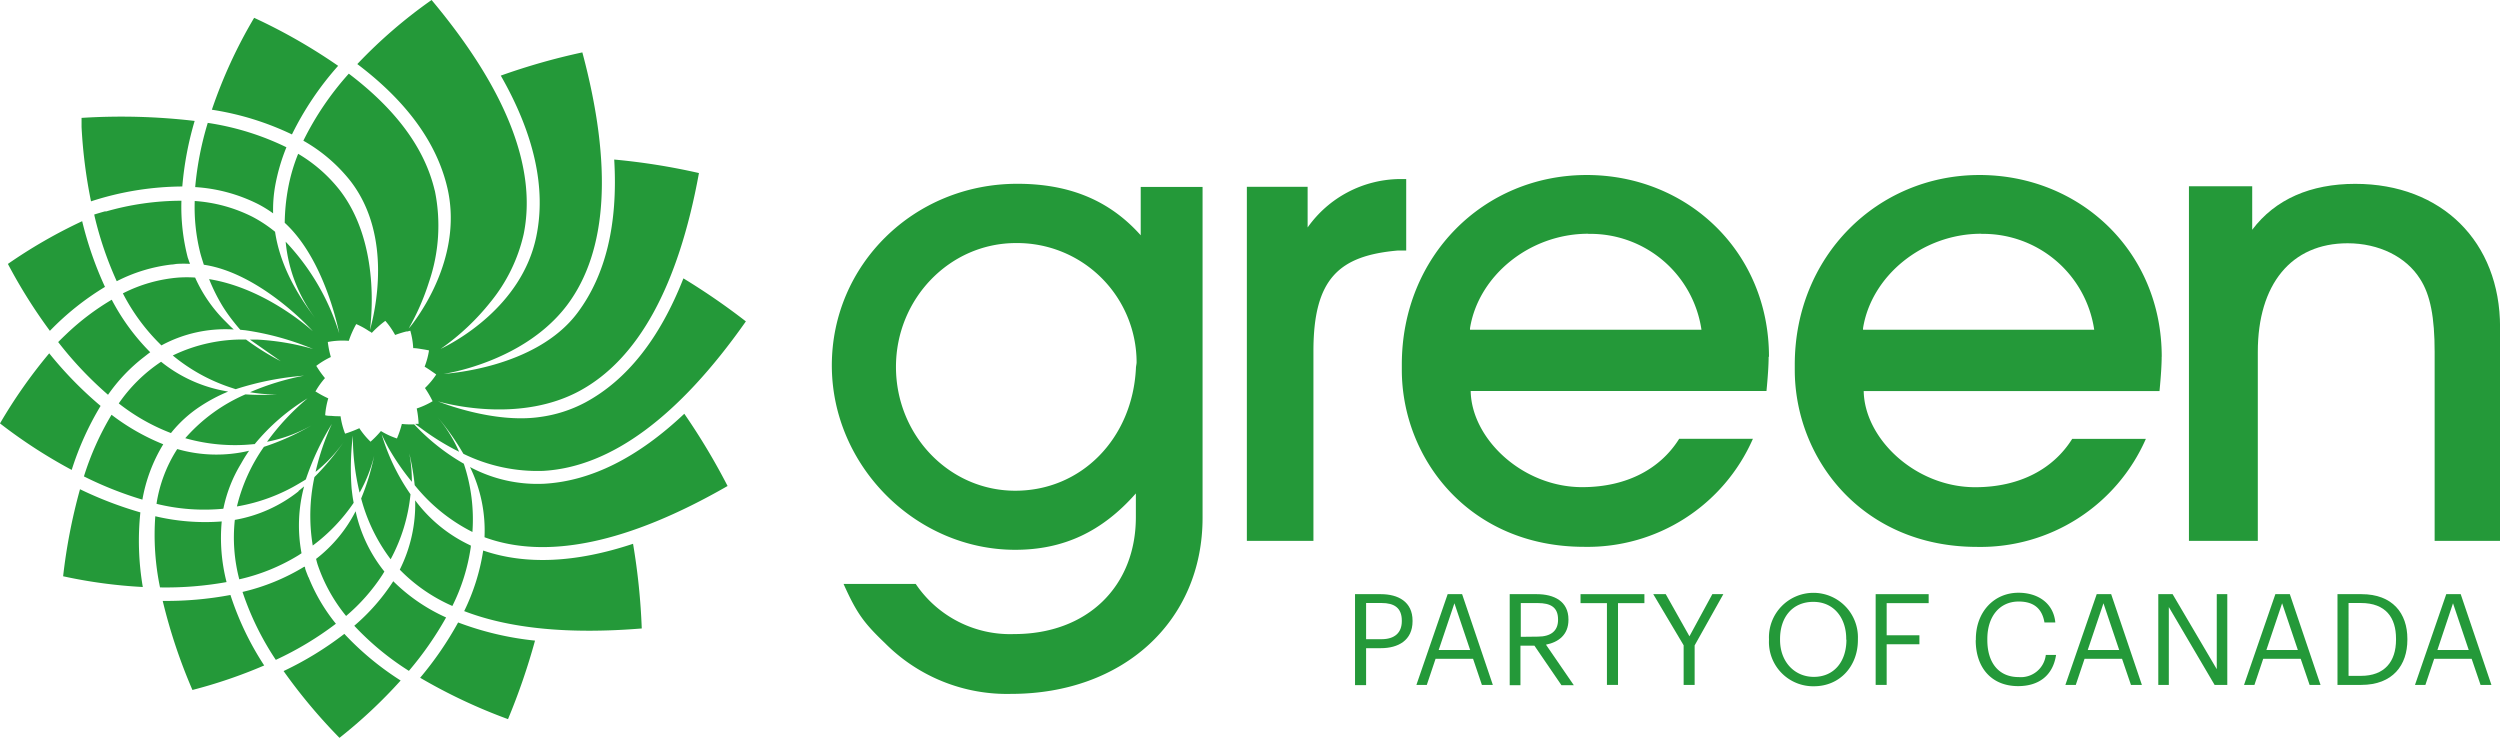 <svg xmlns="http://www.w3.org/2000/svg" viewBox="0 0 370.27 109.28"><defs><style>.cls-1{fill:#249939;}</style></defs><title>green_logo</title><g id="レイヤー_2" data-name="レイヤー 2"><g id="レイヤー_1-2" data-name="レイヤー 1"><path class="cls-1" d="M168.24,54.54c-.51,10.41-8.07,18.14-17.87,18.14S132.7,64.44,132.7,54.34,140.67,36,150.47,36a17.69,17.69,0,0,1,17.87,17.63c0,.31-.1.62-.1.93Zm.71-19.69c-4.59-5.15-10.52-7.63-18.28-7.63-15.32,0-27.47,12-27.47,26.9s12.46,27.31,27.16,27.31c7.15,0,12.87-2.68,17.87-8.35v3.51c0,10.31-7.25,17.32-18,17.32a16.86,16.86,0,0,1-14.6-7.42H124.94c1.94,4.33,3,5.77,6.13,8.76a25.45,25.45,0,0,0,18.69,7.52c16.54,0,28.35-10.72,28.35-26.08v-49h-9.16v7.19Z" transform="translate(0 0)"/><path class="cls-1" d="M348.83,27.23c-6.6,0-11.85,2.27-15.26,6.8V27.59H324.2V80.11h10.2v-28c0-10,4.95-16.08,13.3-16.08,4.64,0,8.66,2,10.72,5.26,1.55,2.37,2.17,5.77,2.17,10.82v28h9.69V48.46c0-12.68-8.66-21.23-21.44-21.23Z" transform="translate(0 0)"/><path class="cls-1" d="M208.27,26.52l-1.07,0h0a16.92,16.92,0,0,0-13.53,7.17V27.67h-9V80.11h9.86V52c0-10.77,3.83-14.12,12.44-14.89.73,0,1.3,0,1.3,0V26.52Z" transform="translate(0 0)"/><path class="cls-1" d="M204.62,94.67c1.92,0,3-.94,3-2.67v-.08c0-1.9-1.13-2.61-3-2.61h-2.29v5.36ZM200.69,88h3.82c2.58,0,4.7,1.13,4.7,3.93V92c0,2.86-2.14,4-4.7,4h-2.18v5.47h-1.64V88Z" transform="translate(0 0)"/><path class="cls-1" d="M217.74,96.27l-2.33-6.92-2.33,6.92ZM214.41,88h2.14l4.55,13.44h-1.62l-1.31-3.87h-5.55l-1.3,3.87h-1.54L214.41,88Z" transform="translate(0 0)"/><path class="cls-1" d="M227.76,94.29c1.92,0,3-.83,3-2.48v-.07c0-1.82-1.13-2.42-3-2.42h-2.52v5ZM223.6,88h4c2.57,0,4.7,1.05,4.7,3.74v.07c0,2.22-1.49,3.31-3.33,3.67l4.12,6h-1.83l-4-5.85h-2.07v5.85H223.6V88Z" transform="translate(0 0)"/><polygon class="cls-1" points="238 89.33 234.09 89.33 234.09 88 243.55 88 243.55 89.33 239.64 89.33 239.64 101.44 238 101.44 238 89.33 238 89.33 238 89.33"/><polygon class="cls-1" points="249.36 95.57 244.86 88 246.71 88 250.22 94.24 253.61 88 255.24 88 250.99 95.59 250.99 101.44 249.36 101.44 249.36 95.57 249.36 95.57 249.36 95.57"/><path class="cls-1" d="M273.44,94.74v-.15c0-3-1.77-5.45-4.87-5.45s-4.93,2.29-4.93,5.49v.15c0,3.25,2.16,5.47,5,5.47,3,0,4.83-2.26,4.83-5.51ZM262,94.8v-.15a6.59,6.59,0,1,1,13.17,0v.15c0,3.8-2.61,6.84-6.52,6.84A6.55,6.55,0,0,1,262,94.8Z" transform="translate(0 0)"/><polygon class="cls-1" points="277.8 88 285.65 88 285.65 89.33 279.43 89.33 279.43 94.09 284.28 94.09 284.28 95.42 279.43 95.42 279.43 101.44 277.8 101.44 277.8 88 277.8 88 277.8 88"/><path class="cls-1" d="M292.64,94.8v-.15c0-4,2.67-6.86,6.32-6.86,2.8,0,5.17,1.48,5.45,4.4H302.8c-.34-2-1.52-3.1-3.82-3.1-2.78,0-4.64,2.16-4.64,5.55v.15c0,3.42,1.73,5.49,4.63,5.49A3.72,3.72,0,0,0,303,97h1.52c-.47,3.1-2.61,4.62-5.62,4.62-3.89,0-6.28-2.67-6.28-6.8Z" transform="translate(0 0)"/><path class="cls-1" d="M313.87,96.27l-2.33-6.92-2.33,6.92ZM310.54,88h2.14l4.55,13.44h-1.62l-1.32-3.87h-5.55l-1.3,3.87h-1.54L310.54,88Z" transform="translate(0 0)"/><polygon class="cls-1" points="319.66 88 321.78 88 328.32 99.11 328.32 88 329.88 88 329.88 101.44 328 101.44 321.22 89.91 321.22 101.44 319.66 101.44 319.66 88 319.66 88 319.66 88"/><path class="cls-1" d="M340.33,96.27,338,89.35l-2.33,6.92ZM337,88h2.14l4.55,13.44h-1.62l-1.32-3.87h-5.55l-1.3,3.87h-1.54L337,88Z" transform="translate(0 0)"/><path class="cls-1" d="M349.68,100.1c3.46,0,5.19-2.07,5.19-5.36v-.15c0-3.1-1.5-5.28-5.21-5.28h-1.82V100.1ZM346.2,88h3.55c4.63,0,6.8,2.86,6.8,6.6v.17c0,3.72-2.14,6.67-6.84,6.67H346.2V88Z" transform="translate(0 0)"/><path class="cls-1" d="M365.64,96.27l-2.33-6.92L361,96.27ZM362.31,88h2.14L369,101.44h-1.61l-1.32-3.87h-5.55l-1.3,3.87h-1.54L362.31,88Z" transform="translate(0 0)"/><path class="cls-1" d="M293.45,34.64a16.62,16.62,0,0,1,16.72,14.2H275.93c0-.05,0-.12,0-.22,1.22-7.72,8.77-14,17.5-14Zm26.72,18.19c0-15.62-12.15-26.91-27-26.91C278,25.93,265.82,38,265.82,54c0,.26,0,.52,0,.78,0,13.17,10,26.22,27,26.22a26.74,26.74,0,0,0,25-16H306.91c-2.79,4.47-7.81,7.16-14.36,7.16-8.87,0-16.4-7.18-16.52-14.24h43.81q.32-3.32.32-5.06Z" transform="translate(0 0)"/><path class="cls-1" d="M235.24,34.64A16.62,16.62,0,0,1,252,48.84H217.72c0-.05,0-.12,0-.22,1.22-7.72,8.77-14,17.5-14ZM262,52.83c0-15.62-12.15-26.91-27-26.91-15.24,0-27.38,12-27.38,28.07,0,.26,0,.52,0,.78,0,13.17,10,26.22,27,26.22a26.74,26.74,0,0,0,25-16H248.7c-2.79,4.47-7.81,7.16-14.36,7.16-8.87,0-16.4-7.18-16.52-14.24h43.81q.32-3.32.32-5.06Z" transform="translate(0 0)"/><path class="cls-1" d="M20.79,75.89a56.28,56.28,0,0,1-8.94-3.43,83.06,83.06,0,0,0-2.5,12.89,73.2,73.2,0,0,0,11.8,1.59,40.65,40.65,0,0,1-.36-11.05ZM33.56,86.23a26.29,26.29,0,0,1-.72-9A32,32,0,0,1,23,76.46,38.15,38.15,0,0,0,23.7,87a50.8,50.8,0,0,0,9.86-.79Zm-18-43.71a52.83,52.83,0,0,1-3.39-9.76,74.88,74.88,0,0,0-11,6.33A77.4,77.4,0,0,0,7.39,49a40.4,40.4,0,0,1,8.18-6.52ZM13.51,29.81A44.43,44.43,0,0,1,27,27.62a48.26,48.26,0,0,1,1.83-9.71,93,93,0,0,0-16.75-.45c0,.33,0,.8,0,1.36a73.84,73.84,0,0,0,1.4,11ZM24.1,89a81.05,81.05,0,0,0,4.4,13.19,73.15,73.15,0,0,0,10.63-3.63,43.5,43.5,0,0,1-5-10.44,51.43,51.43,0,0,1-10,.88ZM14.9,60.12a56.45,56.45,0,0,1-7.61-7.79A75.11,75.11,0,0,0,0,62.71,75.43,75.43,0,0,0,10.62,69.6a43.85,43.85,0,0,1,4.28-9.48ZM71.57,81.51a31,31,0,0,1-2.82,9q10.09,3.89,26.3,2.57a97,97,0,0,0-1.29-12.54c-8.51,2.83-15.92,3.15-22.19,1Zm8.93-9.86a21.18,21.18,0,0,1-10.89-2.48,21.44,21.44,0,0,1,2.15,10.4c9.22,3.4,21.31.85,36-7.59a96.54,96.54,0,0,0-6.41-10.7c-6.88,6.5-13.85,10-20.83,10.37ZM62.24,100.39a80.56,80.56,0,0,0,13,6.12,96.63,96.63,0,0,0,4-11.63,45.16,45.16,0,0,1-11.39-2.69,50.31,50.31,0,0,1-5.63,8.2ZM51,93.88a48.91,48.91,0,0,1-9,5.51,81.6,81.6,0,0,0,8.28,9.89,73.27,73.27,0,0,0,9.06-8.49A42.71,42.71,0,0,1,51,93.88Zm7.24-7.8-.05.09a30.13,30.13,0,0,1-5.72,6.51,41,41,0,0,0,8.09,6.68,49.56,49.56,0,0,0,5.51-7.91,26.61,26.61,0,0,1-7.83-5.37Zm-12.56-.58c-.17-.42-.34-.85-.48-1.27,0-.1,0-.19-.08-.29l-.07,0a31.12,31.12,0,0,1-9.13,3.73,42.06,42.06,0,0,0,4.93,10.06,48,48,0,0,0,8.9-5.35,26.54,26.54,0,0,1-4.06-6.91Zm23-16.83a31.32,31.32,0,0,1-7.34-5.82,12.19,12.19,0,0,1-1.82-.06,14.75,14.75,0,0,1-.73,2.15,11.67,11.67,0,0,1-2-.88l-.37-.22,0,0h0a15.36,15.36,0,0,1-1.54,1.58,11.65,11.65,0,0,1-1.66-2c-.28.13-.59.26-.92.39s-.76.29-1.19.42a11.63,11.63,0,0,1-.67-2.58c-.43,0-.89,0-1.39-.06-.29,0-.57,0-.89-.09a11.75,11.75,0,0,1,.46-2.5,15,15,0,0,1-1.85-1l-.06,0a11.74,11.74,0,0,1,1.42-2,14.73,14.73,0,0,1-1-1.36l-.29-.45A11.66,11.66,0,0,1,49,52.88a14.68,14.68,0,0,1-.45-2.23,11.71,11.71,0,0,1,3.11-.17A14.23,14.23,0,0,1,52.76,48a11.57,11.57,0,0,1,2,1.11c.37-2.72,1.34-13.44-4.43-20.93a22.08,22.08,0,0,0-6.17-5.4,26.14,26.14,0,0,0-1.47,5A30.11,30.11,0,0,0,42.17,33c5.95,5.44,8,16,8.07,16.36a34.43,34.43,0,0,0-7.93-13.56A22.26,22.26,0,0,0,46.74,47.2c-3.21-4.19-5.34-8.44-6-12.87a19.71,19.71,0,0,0-3.37-2.23,22.33,22.33,0,0,0-8.53-2.33,27.81,27.81,0,0,0,.85,7.81c.15.55.33,1.09.5,1.63,8.53,1.27,16.31,10,16.12,9.83-1.52-1.36-7.74-6.47-15.34-7.7A26.76,26.76,0,0,0,33,45.4a24.07,24.07,0,0,0,1.51,2.14c.35.44.7.88,1.08,1.3l.78.08a41.38,41.38,0,0,1,10,2.77,36.94,36.94,0,0,0-8.21-1.39l-1.14,0,4.55,3.19a38.07,38.07,0,0,1-5.13-3.2,23.69,23.69,0,0,0-10.85,2.36,26.5,26.5,0,0,0,8.32,4.66l1,.33a44,44,0,0,1,10.12-2,38.18,38.18,0,0,0-8,2.45,21.61,21.61,0,0,0,4.07.32,36.22,36.22,0,0,1-4.75,0,25.08,25.08,0,0,0-8.91,6.49,26.82,26.82,0,0,0,10.15.88l.13,0A30.86,30.86,0,0,1,45.55,59a35.35,35.35,0,0,0-6,6.43A21.61,21.61,0,0,0,46.14,63a36,36,0,0,1-7.05,3.18,25.86,25.86,0,0,0-4,8.83,26.65,26.65,0,0,0,9.36-3.49c.28-.17.58-.33.85-.52a38.89,38.89,0,0,1,3.86-8.22,35.42,35.42,0,0,0-2.42,7.11,21.65,21.65,0,0,0,4.15-4.41,37.25,37.25,0,0,1-4.32,5.18,27.19,27.19,0,0,0-.25,10.14,26.31,26.31,0,0,0,6.06-6.33l-.07-.39c-.1-.54-.16-1.11-.23-1.68a39.91,39.91,0,0,1,.18-7.89,35.49,35.49,0,0,0,1,8.45,21.58,21.58,0,0,0,2.16-5.47,34.09,34.09,0,0,1-1.93,6.34,25.88,25.88,0,0,0,4.37,9,25.64,25.64,0,0,0,2.94-9.62,31,31,0,0,1-4.28-8.9h0c.19.42.52,1.1,1,2A36,36,0,0,0,61,71.36a21.76,21.76,0,0,0-.38-4.21,36.15,36.15,0,0,1,.8,4.71,25.86,25.86,0,0,0,8.55,6.93,26,26,0,0,0-1.28-10.13Zm-24.47,4.1A21,21,0,0,1,34.78,77V77a24.37,24.37,0,0,0,.66,8.8,28.92,28.92,0,0,0,8.83-3.6l.22-.15.17-.11a22.28,22.28,0,0,1,.38-9.9c-.28.23-.55.46-.83.68Zm2.6,10c.08.3.15.6.25.9a24.31,24.31,0,0,0,4.2,7.56,28,28,0,0,0,5.36-6.07l.31-.51a21.55,21.55,0,0,1-4.26-8.93,21,21,0,0,1-5.86,7.06ZM15.64,31.28c-.56.15-1.12.32-1.68.49L14,32a52.09,52.09,0,0,0,3.29,9.65,23.86,23.86,0,0,1,8.1-2.47c.29,0,.58-.08.87-.1a17.47,17.47,0,0,1,1.86,0c0-.15-.11-.3-.15-.46s-.12-.33-.17-.5a30,30,0,0,1-.93-8.39,40.76,40.76,0,0,0-11.24,1.61ZM67,89.75A28.7,28.7,0,0,0,69.73,81l0-.2a21.53,21.53,0,0,1-8.24-6.7,21.56,21.56,0,0,1-2.28,10.27A24.67,24.67,0,0,0,67,89.75ZM64.38,28.2c-1.47-6.23-5.74-12-12.72-17.29a43.84,43.84,0,0,0-6.73,9.93,23.82,23.82,0,0,1,7,6c6.32,8.22,3.58,19.56,2.81,22.22l.33.24a14.28,14.28,0,0,1,2-1.78,11.69,11.69,0,0,1,1.45,2.09h0l.34-.12c.41-.14.85-.28,1.34-.4l.08,0,.07,0,.42-.11a11.6,11.6,0,0,1,.43,2.58c.39,0,.79.07,1.23.14s.71.11,1.11.2a11.49,11.49,0,0,1-.65,2.41c.32.19.66.41,1,.65s.47.31.72.51a11.68,11.68,0,0,1-1.67,2A14.91,14.91,0,0,1,64,59.28l.08.14a11.72,11.72,0,0,1-2.36,1.08A14.57,14.57,0,0,1,62,62.78l-.3,0h-.22l1,.74A36,36,0,0,0,68,66.91a21.67,21.67,0,0,0-3.2-5.14,37.3,37.3,0,0,1,3.83,5.44,25,25,0,0,0,11.84,2.53c10-.57,20.06-8,30-22.14a99.39,99.39,0,0,0-9.25-6.37c-3.5,8.9-8.36,15.06-14.56,18.39a19.88,19.88,0,0,1-6.69,2.14c-6.89,1-14.82-2.2-15.13-2.32,2.21.62,12.44,3.05,20.94-1.51,8.73-4.69,14.69-15.55,17.74-32.3a96.05,96.05,0,0,0-12.55-2c.57,9.49-1.24,17.09-5.44,22.7-6.2,8.28-19.54,9-19.86,9.06a32.29,32.29,0,0,0,3.8-.89C73.59,53.28,79.9,50.62,84,45.18c6-8,6.75-20.63,2.25-37.42a96.06,96.06,0,0,0-12.08,3.44c5,8.75,6.74,16.75,5.25,23.88-2.17,10.38-12.16,15.64-14.17,16.6a35.19,35.19,0,0,0,7.44-7,24.4,24.4,0,0,0,4.87-10C79.55,24.88,75,13.23,63.92,0a72.57,72.57,0,0,0-11,9.49C60.22,15,64.69,21.15,66.25,27.79c2.15,9.2-3,17.32-5.18,20.21v0a8.29,8.29,0,0,1-.54.65,35.37,35.37,0,0,0,3-6.86,25.77,25.77,0,0,0,.87-13.56ZM21.09,74a23.56,23.56,0,0,1,3.09-8.2,32.6,32.6,0,0,1-7.66-4.37,42.16,42.16,0,0,0-4.09,9.13A53.66,53.66,0,0,0,21.09,74Zm12,1.31a20.73,20.73,0,0,1,2.61-6.64,21.61,21.61,0,0,1,1.19-1.91,20.93,20.93,0,0,1-10.63-.25l-.08.11a20.77,20.77,0,0,0-3,8,29.52,29.52,0,0,0,9.87.73ZM50.08,9.75A83.18,83.18,0,0,0,37.64,2.64a72,72,0,0,0-6.26,13.61,42.18,42.18,0,0,1,11.86,3.66A45.36,45.36,0,0,1,50.08,9.75Zm-32.49,50a29.62,29.62,0,0,0,7.73,4.39,18.59,18.59,0,0,1,4.41-4A24.15,24.15,0,0,1,33.79,58l-.93-.18a21.07,21.07,0,0,1-9-4.24,23.18,23.18,0,0,0-6.25,6.14ZM40.45,31.59a20.59,20.59,0,0,1,.32-4.15,28.77,28.77,0,0,1,1.65-5.63A40,40,0,0,0,30.77,18.2a47,47,0,0,0-1.86,9.51,24,24,0,0,1,9.36,2.54,18,18,0,0,1,2.18,1.35ZM34.61,48.79c-.43-.38-.81-.78-1.21-1.18a21.31,21.31,0,0,1-4.5-6.5,18.39,18.39,0,0,0-2.48,0,21.89,21.89,0,0,0-8.22,2.34A29.52,29.52,0,0,0,23.75,51l.16.16.1-.06a19.91,19.91,0,0,1,10.61-2.3Zm-26,1.87.06.07A54.42,54.42,0,0,0,16,58.47a25.38,25.38,0,0,1,5.36-5.62c.3-.23.59-.47.89-.68l0,0a32,32,0,0,1-5.7-7.78A37,37,0,0,0,9.9,49.41c-.43.41-.86.82-1.29,1.26Z" transform="translate(0 0)"/></g></g></svg>